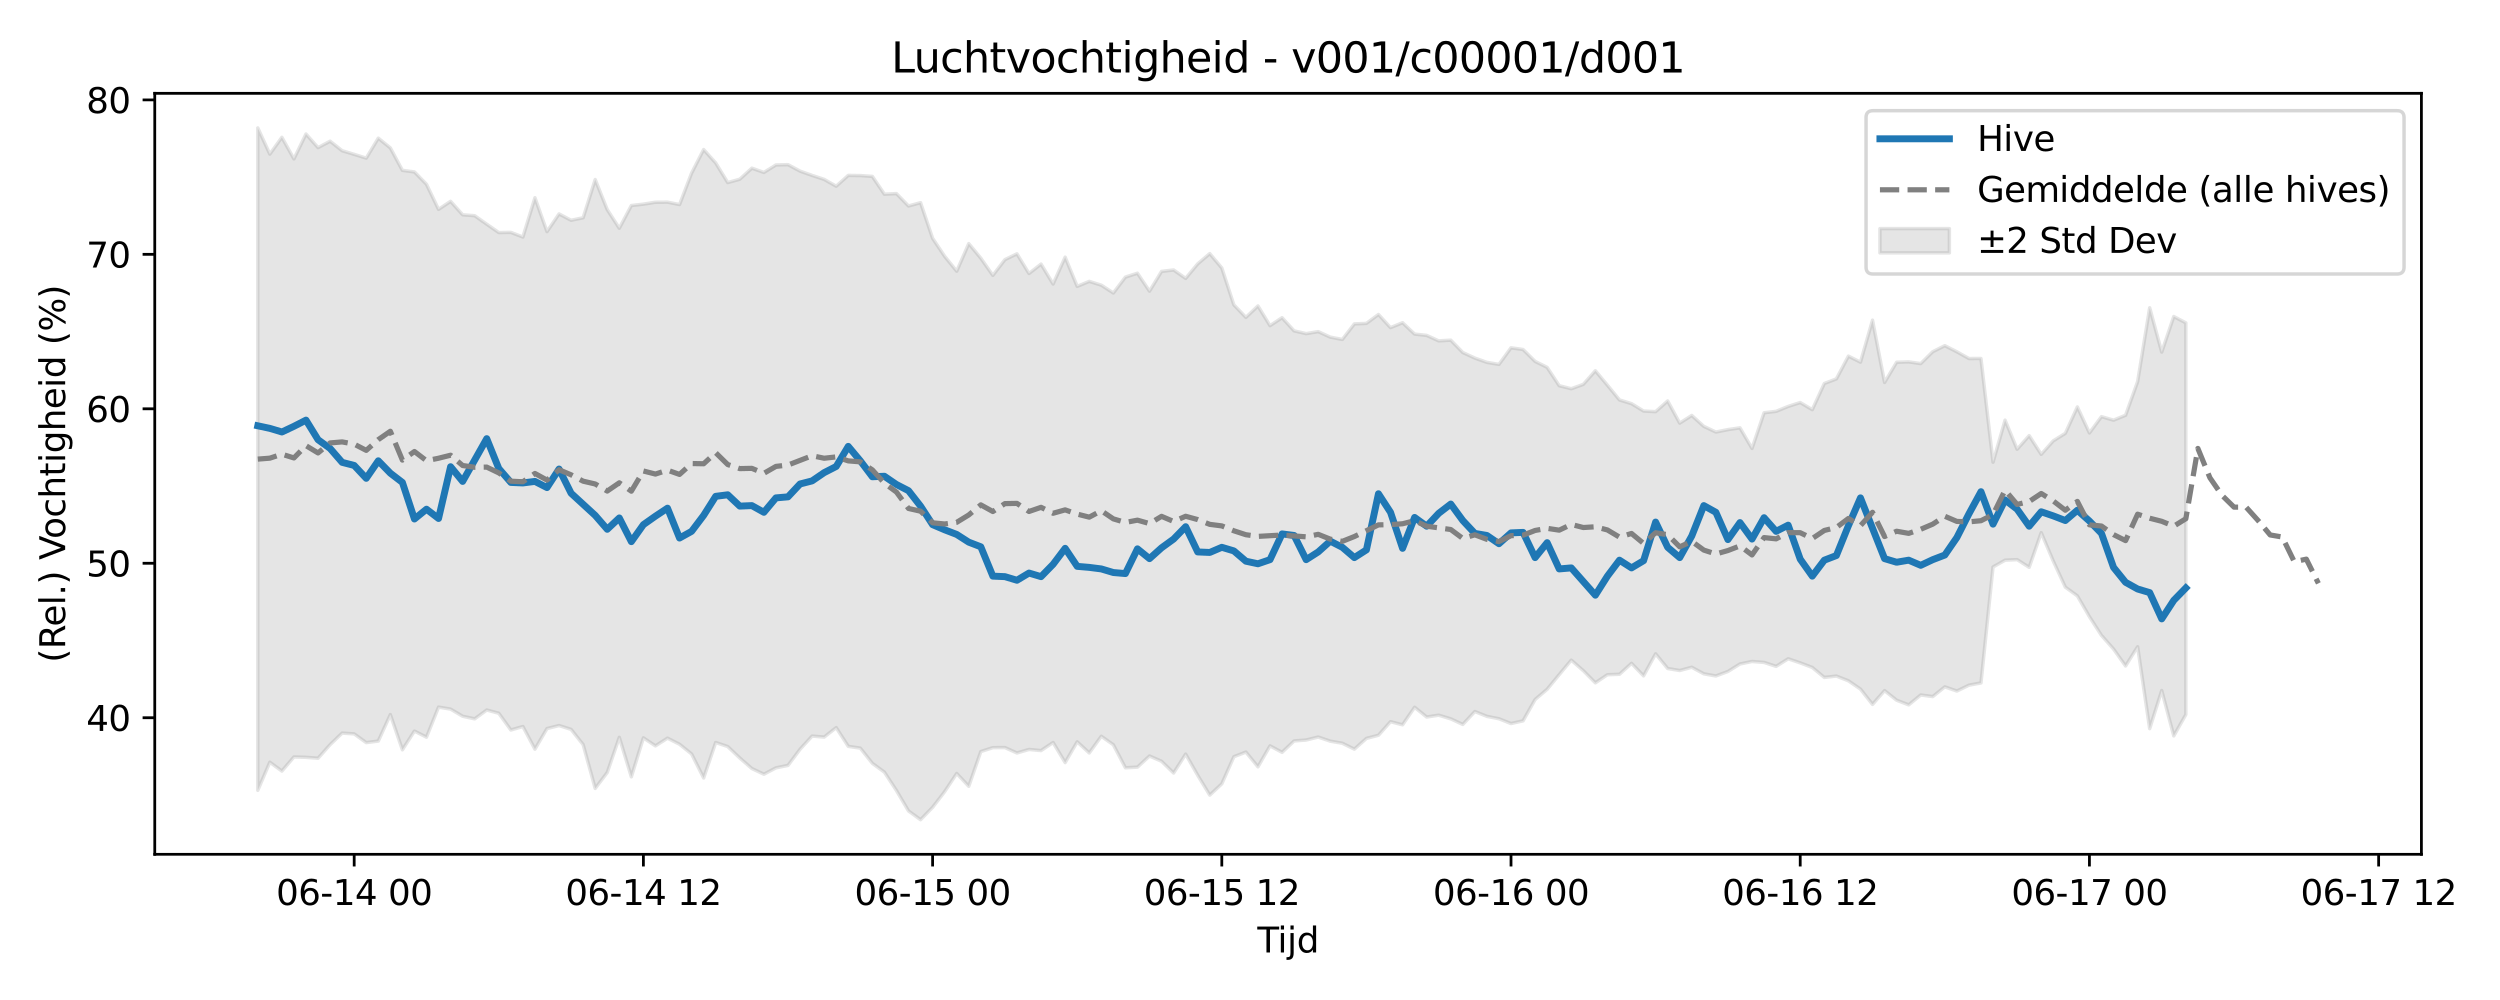 <?xml version="1.0" encoding="utf-8" standalone="no"?>
<!DOCTYPE svg PUBLIC "-//W3C//DTD SVG 1.1//EN"
  "http://www.w3.org/Graphics/SVG/1.1/DTD/svg11.dtd">
<svg xmlns:xlink="http://www.w3.org/1999/xlink" width="720pt" height="288pt" viewBox="0 0 720 288" xmlns="http://www.w3.org/2000/svg" version="1.1">
 <defs>
  <style type="text/css">*{stroke-linejoin: round; stroke-linecap: butt}</style>
 </defs>
 <g id="figure_1">
  <g id="patch_1">
   <path d="M 0 288 
L 720 288 
L 720 0 
L 0 0 
z
" style="fill: #ffffff"/>
  </g>
  <g id="axes_1">
   <g id="patch_2">
    <path d="M 44.57 246.04 
L 697.366 246.04 
L 697.366 26.88 
L 44.57 26.88 
z
" style="fill: #ffffff"/>
   </g>
   <g id="FillBetweenPolyCollection_1">
    <defs>
     <path id="m34fbcd7037" d="M 74.243 -251.158 
L 74.243 -60.39 
L 77.713 -68.483 
L 81.183 -65.933 
L 84.654 -69.992 
L 88.124 -69.893 
L 91.595 -69.624 
L 95.065 -73.533 
L 98.536 -76.868 
L 102.006 -76.641 
L 105.477 -74.129 
L 108.947 -74.569 
L 112.418 -82.197 
L 115.888 -72.054 
L 119.359 -77.447 
L 122.829 -75.693 
L 126.3 -84.354 
L 129.77 -83.776 
L 133.241 -81.717 
L 136.711 -80.97 
L 140.182 -83.518 
L 143.652 -82.582 
L 147.122 -77.76 
L 150.593 -78.762 
L 154.063 -72.234 
L 157.534 -78.172 
L 161.004 -79.04 
L 164.475 -77.936 
L 167.945 -73.555 
L 171.416 -60.936 
L 174.886 -65.513 
L 178.357 -75.644 
L 181.827 -64.269 
L 185.298 -75.496 
L 188.768 -73.184 
L 192.239 -75.41 
L 195.709 -73.65 
L 199.18 -70.858 
L 202.65 -63.94 
L 206.121 -74.16 
L 209.591 -72.991 
L 213.061 -69.694 
L 216.532 -66.664 
L 220.002 -65.027 
L 223.473 -66.855 
L 226.943 -67.56 
L 230.414 -72.21 
L 233.884 -76.012 
L 237.355 -75.714 
L 240.825 -78.445 
L 244.296 -73.046 
L 247.766 -72.542 
L 251.237 -68.163 
L 254.707 -65.623 
L 258.178 -60.324 
L 261.648 -54.444 
L 265.119 -51.922 
L 268.589 -55.488 
L 272.06 -59.997 
L 275.53 -65.239 
L 279 -61.547 
L 282.471 -71.549 
L 285.941 -72.674 
L 289.412 -72.697 
L 292.882 -71.144 
L 296.353 -72.156 
L 299.823 -71.829 
L 303.294 -74.158 
L 306.764 -68.375 
L 310.235 -74.353 
L 313.705 -71.152 
L 317.176 -75.956 
L 320.646 -73.503 
L 324.117 -66.877 
L 327.587 -67.067 
L 331.058 -70.273 
L 334.528 -68.753 
L 337.999 -65.371 
L 341.469 -70.811 
L 344.939 -64.716 
L 348.41 -59.009 
L 351.88 -62.257 
L 355.351 -70.06 
L 358.821 -71.405 
L 362.292 -67.151 
L 365.762 -73.194 
L 369.233 -71.327 
L 372.703 -74.607 
L 376.174 -74.873 
L 379.644 -75.733 
L 383.115 -74.545 
L 386.585 -73.947 
L 390.056 -72.243 
L 393.526 -75.335 
L 396.997 -76.244 
L 400.467 -80.158 
L 403.938 -79.251 
L 407.408 -84.307 
L 410.878 -81.5 
L 414.349 -82.021 
L 417.819 -80.97 
L 421.29 -79.358 
L 424.76 -83.082 
L 428.231 -81.687 
L 431.701 -81.001 
L 435.172 -79.617 
L 438.642 -80.396 
L 442.113 -86.538 
L 445.583 -89.49 
L 449.054 -93.707 
L 452.524 -97.884 
L 455.995 -94.842 
L 459.465 -91.346 
L 462.936 -93.681 
L 466.406 -93.801 
L 469.877 -96.965 
L 473.347 -93.351 
L 476.817 -99.699 
L 480.288 -95.471 
L 483.758 -94.887 
L 487.229 -95.832 
L 490.699 -93.939 
L 494.17 -93.318 
L 497.64 -94.613 
L 501.111 -96.772 
L 504.581 -97.495 
L 508.052 -97.221 
L 511.522 -96.087 
L 514.993 -98.271 
L 518.463 -97.09 
L 521.934 -95.778 
L 525.404 -92.899 
L 528.875 -93.292 
L 532.345 -91.924 
L 535.816 -89.539 
L 539.286 -85.129 
L 542.756 -89.102 
L 546.227 -86.338 
L 549.697 -84.998 
L 553.168 -87.846 
L 556.638 -87.379 
L 560.109 -90.183 
L 563.579 -88.978 
L 567.05 -90.66 
L 570.52 -91.314 
L 573.991 -124.701 
L 577.461 -126.671 
L 580.932 -126.825 
L 584.402 -124.608 
L 587.873 -134.591 
L 591.343 -126.407 
L 594.814 -118.903 
L 598.284 -116.379 
L 601.755 -110.391 
L 605.225 -105.003 
L 608.695 -101.075 
L 612.166 -96.201 
L 615.636 -101.742 
L 619.107 -78.152 
L 622.577 -89.135 
L 626.048 -76.064 
L 629.518 -82.198 
L 629.518 -195.014 
L 629.518 -195.014 
L 626.048 -196.848 
L 622.577 -186.594 
L 619.107 -199.356 
L 615.636 -178.089 
L 612.166 -168.407 
L 608.695 -166.993 
L 605.225 -168.007 
L 601.755 -163.311 
L 598.284 -170.805 
L 594.814 -163.202 
L 591.343 -161.035 
L 587.873 -157.152 
L 584.402 -162.538 
L 580.932 -158.616 
L 577.461 -166.999 
L 573.991 -154.883 
L 570.52 -184.754 
L 567.05 -184.751 
L 563.579 -186.687 
L 560.109 -188.447 
L 556.638 -186.719 
L 553.168 -183.286 
L 549.697 -183.783 
L 546.227 -183.671 
L 542.756 -177.857 
L 539.286 -195.79 
L 535.816 -183.691 
L 532.345 -185.436 
L 528.875 -178.878 
L 525.404 -177.555 
L 521.934 -170.016 
L 518.463 -172.072 
L 514.993 -170.954 
L 511.522 -169.538 
L 508.052 -169.124 
L 504.581 -158.852 
L 501.111 -164.786 
L 497.64 -164.276 
L 494.17 -163.58 
L 490.699 -165.204 
L 487.229 -168.352 
L 483.758 -166.141 
L 480.288 -172.526 
L 476.817 -169.442 
L 473.347 -169.626 
L 469.877 -171.752 
L 466.406 -172.82 
L 462.936 -177.07 
L 459.465 -181.226 
L 455.995 -177.307 
L 452.524 -176.045 
L 449.054 -176.917 
L 445.583 -182.193 
L 442.113 -183.916 
L 438.642 -187.347 
L 435.172 -187.829 
L 431.701 -183.057 
L 428.231 -183.641 
L 424.76 -184.873 
L 421.29 -186.478 
L 417.819 -190.035 
L 414.349 -189.831 
L 410.878 -191.412 
L 407.408 -191.782 
L 403.938 -195.058 
L 400.467 -193.643 
L 396.997 -197.43 
L 393.526 -194.865 
L 390.056 -194.716 
L 386.585 -190.238 
L 383.115 -190.91 
L 379.644 -192.498 
L 376.174 -191.916 
L 372.703 -192.712 
L 369.233 -196.501 
L 365.762 -194.21 
L 362.292 -199.893 
L 358.821 -196.592 
L 355.351 -200.203 
L 351.88 -210.824 
L 348.41 -214.962 
L 344.939 -212.009 
L 341.469 -207.82 
L 337.999 -210.252 
L 334.528 -209.835 
L 331.058 -204.143 
L 327.587 -209.319 
L 324.117 -208.195 
L 320.646 -203.624 
L 317.176 -205.874 
L 313.705 -206.97 
L 310.235 -205.528 
L 306.764 -213.941 
L 303.294 -206.21 
L 299.823 -211.949 
L 296.353 -209.228 
L 292.882 -214.901 
L 289.412 -213.22 
L 285.941 -208.69 
L 282.471 -213.648 
L 279 -217.839 
L 275.53 -209.897 
L 272.06 -214.186 
L 268.589 -219.372 
L 265.119 -229.632 
L 261.648 -228.678 
L 258.178 -232.245 
L 254.707 -232.072 
L 251.237 -237.2 
L 247.766 -237.439 
L 244.296 -237.485 
L 240.825 -234.374 
L 237.355 -236.342 
L 233.884 -237.485 
L 230.414 -238.723 
L 226.943 -240.578 
L 223.473 -240.499 
L 220.002 -238.344 
L 216.532 -239.567 
L 213.061 -236.389 
L 209.591 -235.422 
L 206.121 -241.074 
L 202.65 -244.928 
L 199.18 -238.148 
L 195.709 -229.086 
L 192.239 -229.783 
L 188.768 -229.754 
L 185.298 -229.21 
L 181.827 -228.808 
L 178.357 -222.263 
L 174.886 -227.638 
L 171.416 -236.293 
L 167.945 -225.284 
L 164.475 -224.567 
L 161.004 -226.386 
L 157.534 -221.302 
L 154.063 -231.05 
L 150.593 -219.738 
L 147.122 -221.079 
L 143.652 -221.022 
L 140.182 -223.434 
L 136.711 -225.876 
L 133.241 -226.145 
L 129.77 -230.017 
L 126.3 -227.702 
L 122.829 -234.93 
L 119.359 -238.485 
L 115.888 -238.94 
L 112.418 -245.404 
L 108.947 -248.206 
L 105.477 -242.46 
L 102.006 -243.549 
L 98.536 -244.593 
L 95.065 -247.336 
L 91.595 -245.483 
L 88.124 -249.408 
L 84.654 -242.234 
L 81.183 -248.454 
L 77.713 -243.616 
L 74.243 -251.158 
z
" style="stroke: #808080; stroke-opacity: 0.2"/>
    </defs>
    <g clip-path="url(#p7d1019f967)">
     <use xlink:href="#m34fbcd7037" x="0" y="288" style="fill: #808080; fill-opacity: 0.2; stroke: #808080; stroke-opacity: 0.2"/>
    </g>
   </g>
   <g id="matplotlib.axis_1">
    <g id="xtick_1">
     <g id="line2d_1">
      <defs>
       <path id="m9bca4e4f09" d="M 0 0 
L 0 3.5 
" style="stroke: #000000; stroke-width: 0.8"/>
      </defs>
      <g>
       <use xlink:href="#m9bca4e4f09" x="102.006" y="246.04" style="stroke: #000000; stroke-width: 0.8"/>
      </g>
     </g>
     <g id="text_1">
      <!-- 06-14 00 -->
      <g transform="translate(79.526 260.638) scale(0.1 -0.1)">
       <defs>
        <path id="DejaVuSans-30" d="M 2034 4250 
Q 1547 4250 1301 3770 
Q 1056 3291 1056 2328 
Q 1056 1369 1301 889 
Q 1547 409 2034 409 
Q 2525 409 2770 889 
Q 3016 1369 3016 2328 
Q 3016 3291 2770 3770 
Q 2525 4250 2034 4250 
z
M 2034 4750 
Q 2819 4750 3233 4129 
Q 3647 3509 3647 2328 
Q 3647 1150 3233 529 
Q 2819 -91 2034 -91 
Q 1250 -91 836 529 
Q 422 1150 422 2328 
Q 422 3509 836 4129 
Q 1250 4750 2034 4750 
z
" transform="scale(0.016)"/>
        <path id="DejaVuSans-36" d="M 2113 2584 
Q 1688 2584 1439 2293 
Q 1191 2003 1191 1497 
Q 1191 994 1439 701 
Q 1688 409 2113 409 
Q 2538 409 2786 701 
Q 3034 994 3034 1497 
Q 3034 2003 2786 2293 
Q 2538 2584 2113 2584 
z
M 3366 4563 
L 3366 3988 
Q 3128 4100 2886 4159 
Q 2644 4219 2406 4219 
Q 1781 4219 1451 3797 
Q 1122 3375 1075 2522 
Q 1259 2794 1537 2939 
Q 1816 3084 2150 3084 
Q 2853 3084 3261 2657 
Q 3669 2231 3669 1497 
Q 3669 778 3244 343 
Q 2819 -91 2113 -91 
Q 1303 -91 875 529 
Q 447 1150 447 2328 
Q 447 3434 972 4092 
Q 1497 4750 2381 4750 
Q 2619 4750 2861 4703 
Q 3103 4656 3366 4563 
z
" transform="scale(0.016)"/>
        <path id="DejaVuSans-2d" d="M 313 2009 
L 1997 2009 
L 1997 1497 
L 313 1497 
L 313 2009 
z
" transform="scale(0.016)"/>
        <path id="DejaVuSans-31" d="M 794 531 
L 1825 531 
L 1825 4091 
L 703 3866 
L 703 4441 
L 1819 4666 
L 2450 4666 
L 2450 531 
L 3481 531 
L 3481 0 
L 794 0 
L 794 531 
z
" transform="scale(0.016)"/>
        <path id="DejaVuSans-34" d="M 2419 4116 
L 825 1625 
L 2419 1625 
L 2419 4116 
z
M 2253 4666 
L 3047 4666 
L 3047 1625 
L 3713 1625 
L 3713 1100 
L 3047 1100 
L 3047 0 
L 2419 0 
L 2419 1100 
L 313 1100 
L 313 1709 
L 2253 4666 
z
" transform="scale(0.016)"/>
        <path id="DejaVuSans-20" transform="scale(0.016)"/>
       </defs>
       <use xlink:href="#DejaVuSans-30"/>
       <use xlink:href="#DejaVuSans-36" transform="translate(63.623 0)"/>
       <use xlink:href="#DejaVuSans-2d" transform="translate(127.246 0)"/>
       <use xlink:href="#DejaVuSans-31" transform="translate(163.33 0)"/>
       <use xlink:href="#DejaVuSans-34" transform="translate(226.953 0)"/>
       <use xlink:href="#DejaVuSans-20" transform="translate(290.576 0)"/>
       <use xlink:href="#DejaVuSans-30" transform="translate(322.363 0)"/>
       <use xlink:href="#DejaVuSans-30" transform="translate(385.986 0)"/>
      </g>
     </g>
    </g>
    <g id="xtick_2">
     <g id="line2d_2">
      <g>
       <use xlink:href="#m9bca4e4f09" x="185.298" y="246.04" style="stroke: #000000; stroke-width: 0.8"/>
      </g>
     </g>
     <g id="text_2">
      <!-- 06-14 12 -->
      <g transform="translate(162.817 260.638) scale(0.1 -0.1)">
       <defs>
        <path id="DejaVuSans-32" d="M 1228 531 
L 3431 531 
L 3431 0 
L 469 0 
L 469 531 
Q 828 903 1448 1529 
Q 2069 2156 2228 2338 
Q 2531 2678 2651 2914 
Q 2772 3150 2772 3378 
Q 2772 3750 2511 3984 
Q 2250 4219 1831 4219 
Q 1534 4219 1204 4116 
Q 875 4013 500 3803 
L 500 4441 
Q 881 4594 1212 4672 
Q 1544 4750 1819 4750 
Q 2544 4750 2975 4387 
Q 3406 4025 3406 3419 
Q 3406 3131 3298 2873 
Q 3191 2616 2906 2266 
Q 2828 2175 2409 1742 
Q 1991 1309 1228 531 
z
" transform="scale(0.016)"/>
       </defs>
       <use xlink:href="#DejaVuSans-30"/>
       <use xlink:href="#DejaVuSans-36" transform="translate(63.623 0)"/>
       <use xlink:href="#DejaVuSans-2d" transform="translate(127.246 0)"/>
       <use xlink:href="#DejaVuSans-31" transform="translate(163.33 0)"/>
       <use xlink:href="#DejaVuSans-34" transform="translate(226.953 0)"/>
       <use xlink:href="#DejaVuSans-20" transform="translate(290.576 0)"/>
       <use xlink:href="#DejaVuSans-31" transform="translate(322.363 0)"/>
       <use xlink:href="#DejaVuSans-32" transform="translate(385.986 0)"/>
      </g>
     </g>
    </g>
    <g id="xtick_3">
     <g id="line2d_3">
      <g>
       <use xlink:href="#m9bca4e4f09" x="268.589" y="246.04" style="stroke: #000000; stroke-width: 0.8"/>
      </g>
     </g>
     <g id="text_3">
      <!-- 06-15 00 -->
      <g transform="translate(246.109 260.638) scale(0.1 -0.1)">
       <defs>
        <path id="DejaVuSans-35" d="M 691 4666 
L 3169 4666 
L 3169 4134 
L 1269 4134 
L 1269 2991 
Q 1406 3038 1543 3061 
Q 1681 3084 1819 3084 
Q 2600 3084 3056 2656 
Q 3513 2228 3513 1497 
Q 3513 744 3044 326 
Q 2575 -91 1722 -91 
Q 1428 -91 1123 -41 
Q 819 9 494 109 
L 494 744 
Q 775 591 1075 516 
Q 1375 441 1709 441 
Q 2250 441 2565 725 
Q 2881 1009 2881 1497 
Q 2881 1984 2565 2268 
Q 2250 2553 1709 2553 
Q 1456 2553 1204 2497 
Q 953 2441 691 2322 
L 691 4666 
z
" transform="scale(0.016)"/>
       </defs>
       <use xlink:href="#DejaVuSans-30"/>
       <use xlink:href="#DejaVuSans-36" transform="translate(63.623 0)"/>
       <use xlink:href="#DejaVuSans-2d" transform="translate(127.246 0)"/>
       <use xlink:href="#DejaVuSans-31" transform="translate(163.33 0)"/>
       <use xlink:href="#DejaVuSans-35" transform="translate(226.953 0)"/>
       <use xlink:href="#DejaVuSans-20" transform="translate(290.576 0)"/>
       <use xlink:href="#DejaVuSans-30" transform="translate(322.363 0)"/>
       <use xlink:href="#DejaVuSans-30" transform="translate(385.986 0)"/>
      </g>
     </g>
    </g>
    <g id="xtick_4">
     <g id="line2d_4">
      <g>
       <use xlink:href="#m9bca4e4f09" x="351.88" y="246.04" style="stroke: #000000; stroke-width: 0.8"/>
      </g>
     </g>
     <g id="text_4">
      <!-- 06-15 12 -->
      <g transform="translate(329.4 260.638) scale(0.1 -0.1)">
       <use xlink:href="#DejaVuSans-30"/>
       <use xlink:href="#DejaVuSans-36" transform="translate(63.623 0)"/>
       <use xlink:href="#DejaVuSans-2d" transform="translate(127.246 0)"/>
       <use xlink:href="#DejaVuSans-31" transform="translate(163.33 0)"/>
       <use xlink:href="#DejaVuSans-35" transform="translate(226.953 0)"/>
       <use xlink:href="#DejaVuSans-20" transform="translate(290.576 0)"/>
       <use xlink:href="#DejaVuSans-31" transform="translate(322.363 0)"/>
       <use xlink:href="#DejaVuSans-32" transform="translate(385.986 0)"/>
      </g>
     </g>
    </g>
    <g id="xtick_5">
     <g id="line2d_5">
      <g>
       <use xlink:href="#m9bca4e4f09" x="435.172" y="246.04" style="stroke: #000000; stroke-width: 0.8"/>
      </g>
     </g>
     <g id="text_5">
      <!-- 06-16 00 -->
      <g transform="translate(412.691 260.638) scale(0.1 -0.1)">
       <use xlink:href="#DejaVuSans-30"/>
       <use xlink:href="#DejaVuSans-36" transform="translate(63.623 0)"/>
       <use xlink:href="#DejaVuSans-2d" transform="translate(127.246 0)"/>
       <use xlink:href="#DejaVuSans-31" transform="translate(163.33 0)"/>
       <use xlink:href="#DejaVuSans-36" transform="translate(226.953 0)"/>
       <use xlink:href="#DejaVuSans-20" transform="translate(290.576 0)"/>
       <use xlink:href="#DejaVuSans-30" transform="translate(322.363 0)"/>
       <use xlink:href="#DejaVuSans-30" transform="translate(385.986 0)"/>
      </g>
     </g>
    </g>
    <g id="xtick_6">
     <g id="line2d_6">
      <g>
       <use xlink:href="#m9bca4e4f09" x="518.463" y="246.04" style="stroke: #000000; stroke-width: 0.8"/>
      </g>
     </g>
     <g id="text_6">
      <!-- 06-16 12 -->
      <g transform="translate(495.983 260.638) scale(0.1 -0.1)">
       <use xlink:href="#DejaVuSans-30"/>
       <use xlink:href="#DejaVuSans-36" transform="translate(63.623 0)"/>
       <use xlink:href="#DejaVuSans-2d" transform="translate(127.246 0)"/>
       <use xlink:href="#DejaVuSans-31" transform="translate(163.33 0)"/>
       <use xlink:href="#DejaVuSans-36" transform="translate(226.953 0)"/>
       <use xlink:href="#DejaVuSans-20" transform="translate(290.576 0)"/>
       <use xlink:href="#DejaVuSans-31" transform="translate(322.363 0)"/>
       <use xlink:href="#DejaVuSans-32" transform="translate(385.986 0)"/>
      </g>
     </g>
    </g>
    <g id="xtick_7">
     <g id="line2d_7">
      <g>
       <use xlink:href="#m9bca4e4f09" x="601.755" y="246.04" style="stroke: #000000; stroke-width: 0.8"/>
      </g>
     </g>
     <g id="text_7">
      <!-- 06-17 00 -->
      <g transform="translate(579.274 260.638) scale(0.1 -0.1)">
       <defs>
        <path id="DejaVuSans-37" d="M 525 4666 
L 3525 4666 
L 3525 4397 
L 1831 0 
L 1172 0 
L 2766 4134 
L 525 4134 
L 525 4666 
z
" transform="scale(0.016)"/>
       </defs>
       <use xlink:href="#DejaVuSans-30"/>
       <use xlink:href="#DejaVuSans-36" transform="translate(63.623 0)"/>
       <use xlink:href="#DejaVuSans-2d" transform="translate(127.246 0)"/>
       <use xlink:href="#DejaVuSans-31" transform="translate(163.33 0)"/>
       <use xlink:href="#DejaVuSans-37" transform="translate(226.953 0)"/>
       <use xlink:href="#DejaVuSans-20" transform="translate(290.576 0)"/>
       <use xlink:href="#DejaVuSans-30" transform="translate(322.363 0)"/>
       <use xlink:href="#DejaVuSans-30" transform="translate(385.986 0)"/>
      </g>
     </g>
    </g>
    <g id="xtick_8">
     <g id="line2d_8">
      <g>
       <use xlink:href="#m9bca4e4f09" x="685.046" y="246.04" style="stroke: #000000; stroke-width: 0.8"/>
      </g>
     </g>
     <g id="text_8">
      <!-- 06-17 12 -->
      <g transform="translate(662.565 260.638) scale(0.1 -0.1)">
       <use xlink:href="#DejaVuSans-30"/>
       <use xlink:href="#DejaVuSans-36" transform="translate(63.623 0)"/>
       <use xlink:href="#DejaVuSans-2d" transform="translate(127.246 0)"/>
       <use xlink:href="#DejaVuSans-31" transform="translate(163.33 0)"/>
       <use xlink:href="#DejaVuSans-37" transform="translate(226.953 0)"/>
       <use xlink:href="#DejaVuSans-20" transform="translate(290.576 0)"/>
       <use xlink:href="#DejaVuSans-31" transform="translate(322.363 0)"/>
       <use xlink:href="#DejaVuSans-32" transform="translate(385.986 0)"/>
      </g>
     </g>
    </g>
    <g id="text_9">
     <!-- Tijd -->
     <g transform="translate(362.118 274.317) scale(0.1 -0.1)">
      <defs>
       <path id="DejaVuSans-54" d="M -19 4666 
L 3928 4666 
L 3928 4134 
L 2272 4134 
L 2272 0 
L 1638 0 
L 1638 4134 
L -19 4134 
L -19 4666 
z
" transform="scale(0.016)"/>
       <path id="DejaVuSans-69" d="M 603 3500 
L 1178 3500 
L 1178 0 
L 603 0 
L 603 3500 
z
M 603 4863 
L 1178 4863 
L 1178 4134 
L 603 4134 
L 603 4863 
z
" transform="scale(0.016)"/>
       <path id="DejaVuSans-6a" d="M 603 3500 
L 1178 3500 
L 1178 -63 
Q 1178 -731 923 -1031 
Q 669 -1331 103 -1331 
L -116 -1331 
L -116 -844 
L 38 -844 
Q 366 -844 484 -692 
Q 603 -541 603 -63 
L 603 3500 
z
M 603 4863 
L 1178 4863 
L 1178 4134 
L 603 4134 
L 603 4863 
z
" transform="scale(0.016)"/>
       <path id="DejaVuSans-64" d="M 2906 2969 
L 2906 4863 
L 3481 4863 
L 3481 0 
L 2906 0 
L 2906 525 
Q 2725 213 2448 61 
Q 2172 -91 1784 -91 
Q 1150 -91 751 415 
Q 353 922 353 1747 
Q 353 2572 751 3078 
Q 1150 3584 1784 3584 
Q 2172 3584 2448 3432 
Q 2725 3281 2906 2969 
z
M 947 1747 
Q 947 1113 1208 752 
Q 1469 391 1925 391 
Q 2381 391 2643 752 
Q 2906 1113 2906 1747 
Q 2906 2381 2643 2742 
Q 2381 3103 1925 3103 
Q 1469 3103 1208 2742 
Q 947 2381 947 1747 
z
" transform="scale(0.016)"/>
      </defs>
      <use xlink:href="#DejaVuSans-54"/>
      <use xlink:href="#DejaVuSans-69" transform="translate(57.959 0)"/>
      <use xlink:href="#DejaVuSans-6a" transform="translate(85.742 0)"/>
      <use xlink:href="#DejaVuSans-64" transform="translate(113.525 0)"/>
     </g>
    </g>
   </g>
   <g id="matplotlib.axis_2">
    <g id="ytick_1">
     <g id="line2d_9">
      <defs>
       <path id="md34cdc2e51" d="M 0 0 
L -3.5 0 
" style="stroke: #000000; stroke-width: 0.8"/>
      </defs>
      <g>
       <use xlink:href="#md34cdc2e51" x="44.57" y="206.703" style="stroke: #000000; stroke-width: 0.8"/>
      </g>
     </g>
     <g id="text_10">
      <!-- 40 -->
      <g transform="translate(24.845 210.502) scale(0.1 -0.1)">
       <use xlink:href="#DejaVuSans-34"/>
       <use xlink:href="#DejaVuSans-30" transform="translate(63.623 0)"/>
      </g>
     </g>
    </g>
    <g id="ytick_2">
     <g id="line2d_10">
      <g>
       <use xlink:href="#md34cdc2e51" x="44.57" y="162.22" style="stroke: #000000; stroke-width: 0.8"/>
      </g>
     </g>
     <g id="text_11">
      <!-- 50 -->
      <g transform="translate(24.845 166.019) scale(0.1 -0.1)">
       <use xlink:href="#DejaVuSans-35"/>
       <use xlink:href="#DejaVuSans-30" transform="translate(63.623 0)"/>
      </g>
     </g>
    </g>
    <g id="ytick_3">
     <g id="line2d_11">
      <g>
       <use xlink:href="#md34cdc2e51" x="44.57" y="117.737" style="stroke: #000000; stroke-width: 0.8"/>
      </g>
     </g>
     <g id="text_12">
      <!-- 60 -->
      <g transform="translate(24.845 121.536) scale(0.1 -0.1)">
       <use xlink:href="#DejaVuSans-36"/>
       <use xlink:href="#DejaVuSans-30" transform="translate(63.623 0)"/>
      </g>
     </g>
    </g>
    <g id="ytick_4">
     <g id="line2d_12">
      <g>
       <use xlink:href="#md34cdc2e51" x="44.57" y="73.254" style="stroke: #000000; stroke-width: 0.8"/>
      </g>
     </g>
     <g id="text_13">
      <!-- 70 -->
      <g transform="translate(24.845 77.054) scale(0.1 -0.1)">
       <use xlink:href="#DejaVuSans-37"/>
       <use xlink:href="#DejaVuSans-30" transform="translate(63.623 0)"/>
      </g>
     </g>
    </g>
    <g id="ytick_5">
     <g id="line2d_13">
      <g>
       <use xlink:href="#md34cdc2e51" x="44.57" y="28.772" style="stroke: #000000; stroke-width: 0.8"/>
      </g>
     </g>
     <g id="text_14">
      <!-- 80 -->
      <g transform="translate(24.845 32.571) scale(0.1 -0.1)">
       <defs>
        <path id="DejaVuSans-38" d="M 2034 2216 
Q 1584 2216 1326 1975 
Q 1069 1734 1069 1313 
Q 1069 891 1326 650 
Q 1584 409 2034 409 
Q 2484 409 2743 651 
Q 3003 894 3003 1313 
Q 3003 1734 2745 1975 
Q 2488 2216 2034 2216 
z
M 1403 2484 
Q 997 2584 770 2862 
Q 544 3141 544 3541 
Q 544 4100 942 4425 
Q 1341 4750 2034 4750 
Q 2731 4750 3128 4425 
Q 3525 4100 3525 3541 
Q 3525 3141 3298 2862 
Q 3072 2584 2669 2484 
Q 3125 2378 3379 2068 
Q 3634 1759 3634 1313 
Q 3634 634 3220 271 
Q 2806 -91 2034 -91 
Q 1263 -91 848 271 
Q 434 634 434 1313 
Q 434 1759 690 2068 
Q 947 2378 1403 2484 
z
M 1172 3481 
Q 1172 3119 1398 2916 
Q 1625 2713 2034 2713 
Q 2441 2713 2670 2916 
Q 2900 3119 2900 3481 
Q 2900 3844 2670 4047 
Q 2441 4250 2034 4250 
Q 1625 4250 1398 4047 
Q 1172 3844 1172 3481 
z
" transform="scale(0.016)"/>
       </defs>
       <use xlink:href="#DejaVuSans-38"/>
       <use xlink:href="#DejaVuSans-30" transform="translate(63.623 0)"/>
      </g>
     </g>
    </g>
    <g id="text_15">
     <!-- (Rel.) Vochtigheid (%) -->
     <g transform="translate(18.765 190.838) rotate(-90) scale(0.1 -0.1)">
      <defs>
       <path id="DejaVuSans-28" d="M 1984 4856 
Q 1566 4138 1362 3434 
Q 1159 2731 1159 2009 
Q 1159 1288 1364 580 
Q 1569 -128 1984 -844 
L 1484 -844 
Q 1016 -109 783 600 
Q 550 1309 550 2009 
Q 550 2706 781 3412 
Q 1013 4119 1484 4856 
L 1984 4856 
z
" transform="scale(0.016)"/>
       <path id="DejaVuSans-52" d="M 2841 2188 
Q 3044 2119 3236 1894 
Q 3428 1669 3622 1275 
L 4263 0 
L 3584 0 
L 2988 1197 
Q 2756 1666 2539 1819 
Q 2322 1972 1947 1972 
L 1259 1972 
L 1259 0 
L 628 0 
L 628 4666 
L 2053 4666 
Q 2853 4666 3247 4331 
Q 3641 3997 3641 3322 
Q 3641 2881 3436 2590 
Q 3231 2300 2841 2188 
z
M 1259 4147 
L 1259 2491 
L 2053 2491 
Q 2509 2491 2742 2702 
Q 2975 2913 2975 3322 
Q 2975 3731 2742 3939 
Q 2509 4147 2053 4147 
L 1259 4147 
z
" transform="scale(0.016)"/>
       <path id="DejaVuSans-65" d="M 3597 1894 
L 3597 1613 
L 953 1613 
Q 991 1019 1311 708 
Q 1631 397 2203 397 
Q 2534 397 2845 478 
Q 3156 559 3463 722 
L 3463 178 
Q 3153 47 2828 -22 
Q 2503 -91 2169 -91 
Q 1331 -91 842 396 
Q 353 884 353 1716 
Q 353 2575 817 3079 
Q 1281 3584 2069 3584 
Q 2775 3584 3186 3129 
Q 3597 2675 3597 1894 
z
M 3022 2063 
Q 3016 2534 2758 2815 
Q 2500 3097 2075 3097 
Q 1594 3097 1305 2825 
Q 1016 2553 972 2059 
L 3022 2063 
z
" transform="scale(0.016)"/>
       <path id="DejaVuSans-6c" d="M 603 4863 
L 1178 4863 
L 1178 0 
L 603 0 
L 603 4863 
z
" transform="scale(0.016)"/>
       <path id="DejaVuSans-2e" d="M 684 794 
L 1344 794 
L 1344 0 
L 684 0 
L 684 794 
z
" transform="scale(0.016)"/>
       <path id="DejaVuSans-29" d="M 513 4856 
L 1013 4856 
Q 1481 4119 1714 3412 
Q 1947 2706 1947 2009 
Q 1947 1309 1714 600 
Q 1481 -109 1013 -844 
L 513 -844 
Q 928 -128 1133 580 
Q 1338 1288 1338 2009 
Q 1338 2731 1133 3434 
Q 928 4138 513 4856 
z
" transform="scale(0.016)"/>
       <path id="DejaVuSans-56" d="M 1831 0 
L 50 4666 
L 709 4666 
L 2188 738 
L 3669 4666 
L 4325 4666 
L 2547 0 
L 1831 0 
z
" transform="scale(0.016)"/>
       <path id="DejaVuSans-6f" d="M 1959 3097 
Q 1497 3097 1228 2736 
Q 959 2375 959 1747 
Q 959 1119 1226 758 
Q 1494 397 1959 397 
Q 2419 397 2687 759 
Q 2956 1122 2956 1747 
Q 2956 2369 2687 2733 
Q 2419 3097 1959 3097 
z
M 1959 3584 
Q 2709 3584 3137 3096 
Q 3566 2609 3566 1747 
Q 3566 888 3137 398 
Q 2709 -91 1959 -91 
Q 1206 -91 779 398 
Q 353 888 353 1747 
Q 353 2609 779 3096 
Q 1206 3584 1959 3584 
z
" transform="scale(0.016)"/>
       <path id="DejaVuSans-63" d="M 3122 3366 
L 3122 2828 
Q 2878 2963 2633 3030 
Q 2388 3097 2138 3097 
Q 1578 3097 1268 2742 
Q 959 2388 959 1747 
Q 959 1106 1268 751 
Q 1578 397 2138 397 
Q 2388 397 2633 464 
Q 2878 531 3122 666 
L 3122 134 
Q 2881 22 2623 -34 
Q 2366 -91 2075 -91 
Q 1284 -91 818 406 
Q 353 903 353 1747 
Q 353 2603 823 3093 
Q 1294 3584 2113 3584 
Q 2378 3584 2631 3529 
Q 2884 3475 3122 3366 
z
" transform="scale(0.016)"/>
       <path id="DejaVuSans-68" d="M 3513 2113 
L 3513 0 
L 2938 0 
L 2938 2094 
Q 2938 2591 2744 2837 
Q 2550 3084 2163 3084 
Q 1697 3084 1428 2787 
Q 1159 2491 1159 1978 
L 1159 0 
L 581 0 
L 581 4863 
L 1159 4863 
L 1159 2956 
Q 1366 3272 1645 3428 
Q 1925 3584 2291 3584 
Q 2894 3584 3203 3211 
Q 3513 2838 3513 2113 
z
" transform="scale(0.016)"/>
       <path id="DejaVuSans-74" d="M 1172 4494 
L 1172 3500 
L 2356 3500 
L 2356 3053 
L 1172 3053 
L 1172 1153 
Q 1172 725 1289 603 
Q 1406 481 1766 481 
L 2356 481 
L 2356 0 
L 1766 0 
Q 1100 0 847 248 
Q 594 497 594 1153 
L 594 3053 
L 172 3053 
L 172 3500 
L 594 3500 
L 594 4494 
L 1172 4494 
z
" transform="scale(0.016)"/>
       <path id="DejaVuSans-67" d="M 2906 1791 
Q 2906 2416 2648 2759 
Q 2391 3103 1925 3103 
Q 1463 3103 1205 2759 
Q 947 2416 947 1791 
Q 947 1169 1205 825 
Q 1463 481 1925 481 
Q 2391 481 2648 825 
Q 2906 1169 2906 1791 
z
M 3481 434 
Q 3481 -459 3084 -895 
Q 2688 -1331 1869 -1331 
Q 1566 -1331 1297 -1286 
Q 1028 -1241 775 -1147 
L 775 -588 
Q 1028 -725 1275 -790 
Q 1522 -856 1778 -856 
Q 2344 -856 2625 -561 
Q 2906 -266 2906 331 
L 2906 616 
Q 2728 306 2450 153 
Q 2172 0 1784 0 
Q 1141 0 747 490 
Q 353 981 353 1791 
Q 353 2603 747 3093 
Q 1141 3584 1784 3584 
Q 2172 3584 2450 3431 
Q 2728 3278 2906 2969 
L 2906 3500 
L 3481 3500 
L 3481 434 
z
" transform="scale(0.016)"/>
       <path id="DejaVuSans-25" d="M 4653 2053 
Q 4381 2053 4226 1822 
Q 4072 1591 4072 1178 
Q 4072 772 4226 539 
Q 4381 306 4653 306 
Q 4919 306 5073 539 
Q 5228 772 5228 1178 
Q 5228 1588 5073 1820 
Q 4919 2053 4653 2053 
z
M 4653 2450 
Q 5147 2450 5437 2106 
Q 5728 1763 5728 1178 
Q 5728 594 5436 251 
Q 5144 -91 4653 -91 
Q 4153 -91 3862 251 
Q 3572 594 3572 1178 
Q 3572 1766 3864 2108 
Q 4156 2450 4653 2450 
z
M 1428 4353 
Q 1159 4353 1004 4120 
Q 850 3888 850 3481 
Q 850 3069 1003 2837 
Q 1156 2606 1428 2606 
Q 1700 2606 1854 2837 
Q 2009 3069 2009 3481 
Q 2009 3884 1853 4118 
Q 1697 4353 1428 4353 
z
M 4250 4750 
L 4750 4750 
L 1831 -91 
L 1331 -91 
L 4250 4750 
z
M 1428 4750 
Q 1922 4750 2215 4408 
Q 2509 4066 2509 3481 
Q 2509 2891 2217 2550 
Q 1925 2209 1428 2209 
Q 931 2209 642 2551 
Q 353 2894 353 3481 
Q 353 4063 643 4406 
Q 934 4750 1428 4750 
z
" transform="scale(0.016)"/>
      </defs>
      <use xlink:href="#DejaVuSans-28"/>
      <use xlink:href="#DejaVuSans-52" transform="translate(39.014 0)"/>
      <use xlink:href="#DejaVuSans-65" transform="translate(103.996 0)"/>
      <use xlink:href="#DejaVuSans-6c" transform="translate(165.52 0)"/>
      <use xlink:href="#DejaVuSans-2e" transform="translate(193.303 0)"/>
      <use xlink:href="#DejaVuSans-29" transform="translate(225.09 0)"/>
      <use xlink:href="#DejaVuSans-20" transform="translate(264.104 0)"/>
      <use xlink:href="#DejaVuSans-56" transform="translate(295.891 0)"/>
      <use xlink:href="#DejaVuSans-6f" transform="translate(356.549 0)"/>
      <use xlink:href="#DejaVuSans-63" transform="translate(417.73 0)"/>
      <use xlink:href="#DejaVuSans-68" transform="translate(472.711 0)"/>
      <use xlink:href="#DejaVuSans-74" transform="translate(536.09 0)"/>
      <use xlink:href="#DejaVuSans-69" transform="translate(575.299 0)"/>
      <use xlink:href="#DejaVuSans-67" transform="translate(603.082 0)"/>
      <use xlink:href="#DejaVuSans-68" transform="translate(666.559 0)"/>
      <use xlink:href="#DejaVuSans-65" transform="translate(729.938 0)"/>
      <use xlink:href="#DejaVuSans-69" transform="translate(791.461 0)"/>
      <use xlink:href="#DejaVuSans-64" transform="translate(819.244 0)"/>
      <use xlink:href="#DejaVuSans-20" transform="translate(882.721 0)"/>
      <use xlink:href="#DejaVuSans-28" transform="translate(914.508 0)"/>
      <use xlink:href="#DejaVuSans-25" transform="translate(953.521 0)"/>
      <use xlink:href="#DejaVuSans-29" transform="translate(1048.541 0)"/>
     </g>
    </g>
   </g>
   <g id="line2d_14">
    <path d="M 74.243 122.63 
L 77.713 123.372 
L 81.183 124.41 
L 84.654 122.779 
L 88.124 120.999 
L 91.595 126.634 
L 95.065 129.155 
L 98.536 133.158 
L 102.006 134.048 
L 105.477 137.755 
L 108.947 132.713 
L 112.418 136.272 
L 115.888 138.941 
L 119.359 149.468 
L 122.829 146.651 
L 126.3 149.32 
L 129.77 134.418 
L 133.241 138.644 
L 140.182 126.337 
L 143.652 134.937 
L 147.122 138.941 
L 150.593 139.089 
L 154.063 138.644 
L 157.534 140.424 
L 161.004 135.086 
L 164.475 142.055 
L 171.416 148.43 
L 174.886 152.434 
L 178.357 149.172 
L 181.827 155.993 
L 185.298 151.099 
L 188.768 148.653 
L 192.239 146.355 
L 195.709 154.955 
L 199.18 153.027 
L 202.65 148.43 
L 206.121 142.944 
L 209.591 142.499 
L 213.061 145.761 
L 216.532 145.613 
L 220.002 147.541 
L 223.473 143.389 
L 226.943 143.092 
L 230.414 139.386 
L 233.884 138.496 
L 237.355 136.124 
L 240.825 134.344 
L 244.296 128.561 
L 247.766 132.713 
L 251.237 137.31 
L 254.707 137.161 
L 258.178 139.534 
L 261.648 141.313 
L 265.119 145.761 
L 268.589 151.099 
L 272.06 152.582 
L 275.53 153.917 
L 279 156.141 
L 282.471 157.475 
L 285.941 165.927 
L 289.412 166.075 
L 292.882 167.113 
L 296.353 165.037 
L 299.823 166.075 
L 303.294 162.517 
L 306.764 157.92 
L 310.235 163.11 
L 313.705 163.406 
L 317.176 163.851 
L 320.646 164.889 
L 324.117 165.186 
L 327.587 158.068 
L 331.058 160.886 
L 334.528 157.772 
L 337.999 155.251 
L 341.469 151.692 
L 344.939 158.958 
L 348.41 159.106 
L 351.88 157.624 
L 355.351 158.661 
L 358.821 161.627 
L 362.292 162.368 
L 365.762 161.182 
L 369.233 153.768 
L 372.703 154.213 
L 376.174 161.182 
L 379.644 158.958 
L 383.115 155.844 
L 386.585 157.624 
L 390.056 160.589 
L 393.526 158.365 
L 396.997 142.203 
L 400.467 147.541 
L 403.938 157.92 
L 407.408 149.024 
L 410.878 151.544 
L 414.349 147.837 
L 417.819 145.168 
L 421.29 149.913 
L 424.76 153.62 
L 428.231 154.213 
L 431.701 156.586 
L 435.172 153.472 
L 438.642 153.324 
L 442.113 160.589 
L 445.583 156.289 
L 449.054 163.851 
L 452.524 163.555 
L 459.465 171.413 
L 462.936 165.927 
L 466.406 161.33 
L 469.877 163.555 
L 473.347 161.479 
L 476.817 150.358 
L 480.288 157.624 
L 483.758 160.589 
L 487.229 154.361 
L 490.699 145.613 
L 494.17 147.541 
L 497.64 155.399 
L 501.111 150.506 
L 504.581 155.251 
L 508.052 149.098 
L 511.522 153.027 
L 514.993 151.248 
L 518.463 161.034 
L 521.934 165.927 
L 525.404 161.33 
L 528.875 159.996 
L 532.345 151.396 
L 535.816 143.389 
L 542.756 160.886 
L 546.227 161.924 
L 549.697 161.33 
L 553.168 162.813 
L 556.638 161.182 
L 560.109 159.848 
L 563.579 154.806 
L 567.05 147.986 
L 570.52 141.61 
L 573.991 150.951 
L 577.461 143.982 
L 580.932 146.651 
L 584.402 151.544 
L 587.873 147.392 
L 591.343 148.579 
L 594.814 149.913 
L 598.284 146.948 
L 601.755 150.061 
L 605.225 153.62 
L 608.695 163.406 
L 612.166 167.706 
L 615.636 169.634 
L 619.107 170.672 
L 622.577 178.234 
L 626.048 172.896 
L 629.518 169.337 
L 629.518 169.337 
" clip-path="url(#p7d1019f967)" style="fill: none; stroke: #1f77b4; stroke-width: 2; stroke-linecap: square"/>
   </g>
   <g id="line2d_15">
    <path d="M 74.243 132.226 
L 77.713 131.951 
L 81.183 130.807 
L 84.654 131.887 
L 88.124 128.35 
L 91.595 130.447 
L 95.065 127.566 
L 98.536 127.269 
L 102.006 127.905 
L 105.477 129.705 
L 108.947 126.613 
L 112.418 124.2 
L 115.888 132.503 
L 119.359 130.034 
L 122.829 132.688 
L 126.3 131.972 
L 129.77 131.103 
L 133.241 134.069 
L 136.711 134.577 
L 140.182 134.524 
L 143.652 136.198 
L 147.122 138.581 
L 150.593 138.75 
L 154.063 136.358 
L 157.534 138.263 
L 161.004 135.287 
L 164.475 136.748 
L 167.945 138.581 
L 171.416 139.386 
L 174.886 141.424 
L 178.357 139.047 
L 181.827 141.461 
L 185.298 135.647 
L 188.768 136.531 
L 192.239 135.403 
L 195.709 136.632 
L 199.18 133.497 
L 202.65 133.566 
L 206.121 130.383 
L 209.591 133.793 
L 213.061 134.958 
L 216.532 134.884 
L 220.002 136.314 
L 223.473 134.323 
L 226.943 133.931 
L 233.884 131.252 
L 237.355 131.972 
L 240.825 131.59 
L 244.296 132.734 
L 247.766 133.01 
L 251.237 135.319 
L 254.707 139.153 
L 258.178 141.716 
L 261.648 146.439 
L 265.119 147.223 
L 268.589 150.57 
L 272.06 150.909 
L 275.53 150.432 
L 279 148.307 
L 282.471 145.401 
L 285.941 147.318 
L 289.412 145.041 
L 292.882 144.978 
L 296.353 147.308 
L 299.823 146.111 
L 303.294 147.816 
L 306.764 146.842 
L 310.235 148.06 
L 313.705 148.939 
L 317.176 147.085 
L 320.646 149.437 
L 324.117 150.464 
L 327.587 149.807 
L 331.058 150.792 
L 334.528 148.706 
L 337.999 150.189 
L 341.469 148.685 
L 344.939 149.638 
L 348.41 151.015 
L 351.88 151.459 
L 355.351 152.868 
L 358.821 154.001 
L 362.292 154.478 
L 369.233 154.086 
L 376.174 154.605 
L 379.644 153.885 
L 383.115 155.272 
L 386.585 155.908 
L 390.056 154.52 
L 396.997 151.163 
L 400.467 151.099 
L 403.938 150.845 
L 407.408 149.956 
L 410.878 151.544 
L 417.819 152.497 
L 421.29 155.082 
L 424.76 154.023 
L 428.231 155.336 
L 431.701 155.971 
L 435.172 154.277 
L 438.642 154.128 
L 442.113 152.773 
L 445.583 152.159 
L 449.054 152.688 
L 452.524 151.036 
L 455.995 151.926 
L 459.465 151.714 
L 462.936 152.625 
L 466.406 154.69 
L 469.877 153.641 
L 473.347 156.511 
L 476.817 153.429 
L 480.288 154.001 
L 483.758 157.486 
L 487.229 155.908 
L 490.699 158.428 
L 494.17 159.551 
L 497.64 158.556 
L 501.111 157.221 
L 504.581 159.827 
L 508.052 154.827 
L 511.522 155.188 
L 514.993 153.387 
L 518.463 153.419 
L 521.934 155.103 
L 525.404 152.773 
L 528.875 151.915 
L 532.345 149.32 
L 535.816 151.385 
L 539.286 147.541 
L 542.756 154.52 
L 546.227 152.995 
L 549.697 153.609 
L 553.168 152.434 
L 556.638 150.951 
L 560.109 148.685 
L 563.579 150.167 
L 567.05 150.294 
L 570.52 149.966 
L 573.991 148.208 
L 577.461 141.165 
L 580.932 145.28 
L 584.402 144.427 
L 587.873 142.129 
L 591.343 144.279 
L 594.814 146.948 
L 598.284 144.408 
L 601.755 151.149 
L 605.225 151.495 
L 608.695 153.966 
L 612.166 155.696 
L 615.636 148.084 
L 619.107 149.246 
L 622.577 150.136 
L 626.048 151.544 
L 629.518 149.394 
L 632.989 129.155 
L 636.459 137.606 
L 639.93 142.648 
L 643.4 146.058 
L 646.871 146.058 
L 650.341 149.913 
L 653.812 154.065 
L 657.282 154.658 
L 660.753 161.775 
L 664.223 161.034 
L 667.694 168.003 
L 667.694 168.003 
" clip-path="url(#p7d1019f967)" style="fill: none; stroke-dasharray: 5.55,2.4; stroke-dashoffset: 0; stroke: #808080; stroke-width: 1.5"/>
   </g>
   <g id="patch_3">
    <path d="M 44.57 246.04 
L 44.57 26.88 
" style="fill: none; stroke: #000000; stroke-width: 0.8; stroke-linejoin: miter; stroke-linecap: square"/>
   </g>
   <g id="patch_4">
    <path d="M 697.366 246.04 
L 697.366 26.88 
" style="fill: none; stroke: #000000; stroke-width: 0.8; stroke-linejoin: miter; stroke-linecap: square"/>
   </g>
   <g id="patch_5">
    <path d="M 44.57 246.04 
L 697.366 246.04 
" style="fill: none; stroke: #000000; stroke-width: 0.8; stroke-linejoin: miter; stroke-linecap: square"/>
   </g>
   <g id="patch_6">
    <path d="M 44.57 26.88 
L 697.366 26.88 
" style="fill: none; stroke: #000000; stroke-width: 0.8; stroke-linejoin: miter; stroke-linecap: square"/>
   </g>
   <g id="text_16">
    <!-- Luchtvochtigheid - v001/c00001/d001 -->
    <g transform="translate(256.678 20.88) scale(0.12 -0.12)">
     <defs>
      <path id="DejaVuSans-4c" d="M 628 4666 
L 1259 4666 
L 1259 531 
L 3531 531 
L 3531 0 
L 628 0 
L 628 4666 
z
" transform="scale(0.016)"/>
      <path id="DejaVuSans-75" d="M 544 1381 
L 544 3500 
L 1119 3500 
L 1119 1403 
Q 1119 906 1312 657 
Q 1506 409 1894 409 
Q 2359 409 2629 706 
Q 2900 1003 2900 1516 
L 2900 3500 
L 3475 3500 
L 3475 0 
L 2900 0 
L 2900 538 
Q 2691 219 2414 64 
Q 2138 -91 1772 -91 
Q 1169 -91 856 284 
Q 544 659 544 1381 
z
M 1991 3584 
L 1991 3584 
z
" transform="scale(0.016)"/>
      <path id="DejaVuSans-76" d="M 191 3500 
L 800 3500 
L 1894 563 
L 2988 3500 
L 3597 3500 
L 2284 0 
L 1503 0 
L 191 3500 
z
" transform="scale(0.016)"/>
      <path id="DejaVuSans-2f" d="M 1625 4666 
L 2156 4666 
L 531 -594 
L 0 -594 
L 1625 4666 
z
" transform="scale(0.016)"/>
     </defs>
     <use xlink:href="#DejaVuSans-4c"/>
     <use xlink:href="#DejaVuSans-75" transform="translate(53.963 0)"/>
     <use xlink:href="#DejaVuSans-63" transform="translate(117.342 0)"/>
     <use xlink:href="#DejaVuSans-68" transform="translate(172.322 0)"/>
     <use xlink:href="#DejaVuSans-74" transform="translate(235.701 0)"/>
     <use xlink:href="#DejaVuSans-76" transform="translate(274.91 0)"/>
     <use xlink:href="#DejaVuSans-6f" transform="translate(334.09 0)"/>
     <use xlink:href="#DejaVuSans-63" transform="translate(395.271 0)"/>
     <use xlink:href="#DejaVuSans-68" transform="translate(450.252 0)"/>
     <use xlink:href="#DejaVuSans-74" transform="translate(513.631 0)"/>
     <use xlink:href="#DejaVuSans-69" transform="translate(552.84 0)"/>
     <use xlink:href="#DejaVuSans-67" transform="translate(580.623 0)"/>
     <use xlink:href="#DejaVuSans-68" transform="translate(644.1 0)"/>
     <use xlink:href="#DejaVuSans-65" transform="translate(707.479 0)"/>
     <use xlink:href="#DejaVuSans-69" transform="translate(769.002 0)"/>
     <use xlink:href="#DejaVuSans-64" transform="translate(796.785 0)"/>
     <use xlink:href="#DejaVuSans-20" transform="translate(860.262 0)"/>
     <use xlink:href="#DejaVuSans-2d" transform="translate(892.049 0)"/>
     <use xlink:href="#DejaVuSans-20" transform="translate(928.133 0)"/>
     <use xlink:href="#DejaVuSans-76" transform="translate(959.92 0)"/>
     <use xlink:href="#DejaVuSans-30" transform="translate(1019.1 0)"/>
     <use xlink:href="#DejaVuSans-30" transform="translate(1082.723 0)"/>
     <use xlink:href="#DejaVuSans-31" transform="translate(1146.346 0)"/>
     <use xlink:href="#DejaVuSans-2f" transform="translate(1209.969 0)"/>
     <use xlink:href="#DejaVuSans-63" transform="translate(1243.66 0)"/>
     <use xlink:href="#DejaVuSans-30" transform="translate(1298.641 0)"/>
     <use xlink:href="#DejaVuSans-30" transform="translate(1362.264 0)"/>
     <use xlink:href="#DejaVuSans-30" transform="translate(1425.887 0)"/>
     <use xlink:href="#DejaVuSans-30" transform="translate(1489.51 0)"/>
     <use xlink:href="#DejaVuSans-31" transform="translate(1553.133 0)"/>
     <use xlink:href="#DejaVuSans-2f" transform="translate(1616.756 0)"/>
     <use xlink:href="#DejaVuSans-64" transform="translate(1650.447 0)"/>
     <use xlink:href="#DejaVuSans-30" transform="translate(1713.924 0)"/>
     <use xlink:href="#DejaVuSans-30" transform="translate(1777.547 0)"/>
     <use xlink:href="#DejaVuSans-31" transform="translate(1841.17 0)"/>
    </g>
   </g>
   <g id="legend_1">
    <g id="patch_7">
     <path d="M 539.422 78.914 
L 690.366 78.914 
Q 692.366 78.914 692.366 76.914 
L 692.366 33.88 
Q 692.366 31.88 690.366 31.88 
L 539.422 31.88 
Q 537.422 31.88 537.422 33.88 
L 537.422 76.914 
Q 537.422 78.914 539.422 78.914 
z
" style="fill: #ffffff; opacity: 0.8; stroke: #cccccc; stroke-linejoin: miter"/>
    </g>
    <g id="line2d_16">
     <path d="M 541.422 39.978 
L 551.422 39.978 
L 561.422 39.978 
" style="fill: none; stroke: #1f77b4; stroke-width: 2; stroke-linecap: square"/>
    </g>
    <g id="text_17">
     <!-- Hive -->
     <g transform="translate(569.422 43.478) scale(0.1 -0.1)">
      <defs>
       <path id="DejaVuSans-48" d="M 628 4666 
L 1259 4666 
L 1259 2753 
L 3553 2753 
L 3553 4666 
L 4184 4666 
L 4184 0 
L 3553 0 
L 3553 2222 
L 1259 2222 
L 1259 0 
L 628 0 
L 628 4666 
z
" transform="scale(0.016)"/>
      </defs>
      <use xlink:href="#DejaVuSans-48"/>
      <use xlink:href="#DejaVuSans-69" transform="translate(75.195 0)"/>
      <use xlink:href="#DejaVuSans-76" transform="translate(102.979 0)"/>
      <use xlink:href="#DejaVuSans-65" transform="translate(162.158 0)"/>
     </g>
    </g>
    <g id="line2d_17">
     <path d="M 541.422 54.657 
L 551.422 54.657 
L 561.422 54.657 
" style="fill: none; stroke-dasharray: 5.55,2.4; stroke-dashoffset: 0; stroke: #808080; stroke-width: 1.5"/>
    </g>
    <g id="text_18">
     <!-- Gemiddelde (alle hives) -->
     <g transform="translate(569.422 58.157) scale(0.1 -0.1)">
      <defs>
       <path id="DejaVuSans-47" d="M 3809 666 
L 3809 1919 
L 2778 1919 
L 2778 2438 
L 4434 2438 
L 4434 434 
Q 4069 175 3628 42 
Q 3188 -91 2688 -91 
Q 1594 -91 976 548 
Q 359 1188 359 2328 
Q 359 3472 976 4111 
Q 1594 4750 2688 4750 
Q 3144 4750 3555 4637 
Q 3966 4525 4313 4306 
L 4313 3634 
Q 3963 3931 3569 4081 
Q 3175 4231 2741 4231 
Q 1884 4231 1454 3753 
Q 1025 3275 1025 2328 
Q 1025 1384 1454 906 
Q 1884 428 2741 428 
Q 3075 428 3337 486 
Q 3600 544 3809 666 
z
" transform="scale(0.016)"/>
       <path id="DejaVuSans-6d" d="M 3328 2828 
Q 3544 3216 3844 3400 
Q 4144 3584 4550 3584 
Q 5097 3584 5394 3201 
Q 5691 2819 5691 2113 
L 5691 0 
L 5113 0 
L 5113 2094 
Q 5113 2597 4934 2840 
Q 4756 3084 4391 3084 
Q 3944 3084 3684 2787 
Q 3425 2491 3425 1978 
L 3425 0 
L 2847 0 
L 2847 2094 
Q 2847 2600 2669 2842 
Q 2491 3084 2119 3084 
Q 1678 3084 1418 2786 
Q 1159 2488 1159 1978 
L 1159 0 
L 581 0 
L 581 3500 
L 1159 3500 
L 1159 2956 
Q 1356 3278 1631 3431 
Q 1906 3584 2284 3584 
Q 2666 3584 2933 3390 
Q 3200 3197 3328 2828 
z
" transform="scale(0.016)"/>
       <path id="DejaVuSans-61" d="M 2194 1759 
Q 1497 1759 1228 1600 
Q 959 1441 959 1056 
Q 959 750 1161 570 
Q 1363 391 1709 391 
Q 2188 391 2477 730 
Q 2766 1069 2766 1631 
L 2766 1759 
L 2194 1759 
z
M 3341 1997 
L 3341 0 
L 2766 0 
L 2766 531 
Q 2569 213 2275 61 
Q 1981 -91 1556 -91 
Q 1019 -91 701 211 
Q 384 513 384 1019 
Q 384 1609 779 1909 
Q 1175 2209 1959 2209 
L 2766 2209 
L 2766 2266 
Q 2766 2663 2505 2880 
Q 2244 3097 1772 3097 
Q 1472 3097 1187 3025 
Q 903 2953 641 2809 
L 641 3341 
Q 956 3463 1253 3523 
Q 1550 3584 1831 3584 
Q 2591 3584 2966 3190 
Q 3341 2797 3341 1997 
z
" transform="scale(0.016)"/>
       <path id="DejaVuSans-73" d="M 2834 3397 
L 2834 2853 
Q 2591 2978 2328 3040 
Q 2066 3103 1784 3103 
Q 1356 3103 1142 2972 
Q 928 2841 928 2578 
Q 928 2378 1081 2264 
Q 1234 2150 1697 2047 
L 1894 2003 
Q 2506 1872 2764 1633 
Q 3022 1394 3022 966 
Q 3022 478 2636 193 
Q 2250 -91 1575 -91 
Q 1294 -91 989 -36 
Q 684 19 347 128 
L 347 722 
Q 666 556 975 473 
Q 1284 391 1588 391 
Q 1994 391 2212 530 
Q 2431 669 2431 922 
Q 2431 1156 2273 1281 
Q 2116 1406 1581 1522 
L 1381 1569 
Q 847 1681 609 1914 
Q 372 2147 372 2553 
Q 372 3047 722 3315 
Q 1072 3584 1716 3584 
Q 2034 3584 2315 3537 
Q 2597 3491 2834 3397 
z
" transform="scale(0.016)"/>
      </defs>
      <use xlink:href="#DejaVuSans-47"/>
      <use xlink:href="#DejaVuSans-65" transform="translate(77.49 0)"/>
      <use xlink:href="#DejaVuSans-6d" transform="translate(139.014 0)"/>
      <use xlink:href="#DejaVuSans-69" transform="translate(236.426 0)"/>
      <use xlink:href="#DejaVuSans-64" transform="translate(264.209 0)"/>
      <use xlink:href="#DejaVuSans-64" transform="translate(327.686 0)"/>
      <use xlink:href="#DejaVuSans-65" transform="translate(391.162 0)"/>
      <use xlink:href="#DejaVuSans-6c" transform="translate(452.686 0)"/>
      <use xlink:href="#DejaVuSans-64" transform="translate(480.469 0)"/>
      <use xlink:href="#DejaVuSans-65" transform="translate(543.945 0)"/>
      <use xlink:href="#DejaVuSans-20" transform="translate(605.469 0)"/>
      <use xlink:href="#DejaVuSans-28" transform="translate(637.256 0)"/>
      <use xlink:href="#DejaVuSans-61" transform="translate(676.27 0)"/>
      <use xlink:href="#DejaVuSans-6c" transform="translate(737.549 0)"/>
      <use xlink:href="#DejaVuSans-6c" transform="translate(765.332 0)"/>
      <use xlink:href="#DejaVuSans-65" transform="translate(793.115 0)"/>
      <use xlink:href="#DejaVuSans-20" transform="translate(854.639 0)"/>
      <use xlink:href="#DejaVuSans-68" transform="translate(886.426 0)"/>
      <use xlink:href="#DejaVuSans-69" transform="translate(949.805 0)"/>
      <use xlink:href="#DejaVuSans-76" transform="translate(977.588 0)"/>
      <use xlink:href="#DejaVuSans-65" transform="translate(1036.768 0)"/>
      <use xlink:href="#DejaVuSans-73" transform="translate(1098.291 0)"/>
      <use xlink:href="#DejaVuSans-29" transform="translate(1150.391 0)"/>
     </g>
    </g>
    <g id="patch_8">
     <path d="M 541.422 72.835 
L 561.422 72.835 
L 561.422 65.835 
L 541.422 65.835 
z
" style="fill: #808080; fill-opacity: 0.2; stroke: #808080; stroke-opacity: 0.2; stroke-linejoin: miter"/>
    </g>
    <g id="text_19">
     <!-- ±2 Std Dev -->
     <g transform="translate(569.422 72.835) scale(0.1 -0.1)">
      <defs>
       <path id="DejaVuSans-b1" d="M 2944 4013 
L 2944 2803 
L 4684 2803 
L 4684 2272 
L 2944 2272 
L 2944 1063 
L 2419 1063 
L 2419 2272 
L 678 2272 
L 678 2803 
L 2419 2803 
L 2419 4013 
L 2944 4013 
z
M 678 531 
L 4684 531 
L 4684 0 
L 678 0 
L 678 531 
z
" transform="scale(0.016)"/>
       <path id="DejaVuSans-53" d="M 3425 4513 
L 3425 3897 
Q 3066 4069 2747 4153 
Q 2428 4238 2131 4238 
Q 1616 4238 1336 4038 
Q 1056 3838 1056 3469 
Q 1056 3159 1242 3001 
Q 1428 2844 1947 2747 
L 2328 2669 
Q 3034 2534 3370 2195 
Q 3706 1856 3706 1288 
Q 3706 609 3251 259 
Q 2797 -91 1919 -91 
Q 1588 -91 1214 -16 
Q 841 59 441 206 
L 441 856 
Q 825 641 1194 531 
Q 1563 422 1919 422 
Q 2459 422 2753 634 
Q 3047 847 3047 1241 
Q 3047 1584 2836 1778 
Q 2625 1972 2144 2069 
L 1759 2144 
Q 1053 2284 737 2584 
Q 422 2884 422 3419 
Q 422 4038 858 4394 
Q 1294 4750 2059 4750 
Q 2388 4750 2728 4690 
Q 3069 4631 3425 4513 
z
" transform="scale(0.016)"/>
       <path id="DejaVuSans-44" d="M 1259 4147 
L 1259 519 
L 2022 519 
Q 2988 519 3436 956 
Q 3884 1394 3884 2338 
Q 3884 3275 3436 3711 
Q 2988 4147 2022 4147 
L 1259 4147 
z
M 628 4666 
L 1925 4666 
Q 3281 4666 3915 4102 
Q 4550 3538 4550 2338 
Q 4550 1131 3912 565 
Q 3275 0 1925 0 
L 628 0 
L 628 4666 
z
" transform="scale(0.016)"/>
      </defs>
      <use xlink:href="#DejaVuSans-b1"/>
      <use xlink:href="#DejaVuSans-32" transform="translate(83.789 0)"/>
      <use xlink:href="#DejaVuSans-20" transform="translate(147.412 0)"/>
      <use xlink:href="#DejaVuSans-53" transform="translate(179.199 0)"/>
      <use xlink:href="#DejaVuSans-74" transform="translate(242.676 0)"/>
      <use xlink:href="#DejaVuSans-64" transform="translate(281.885 0)"/>
      <use xlink:href="#DejaVuSans-20" transform="translate(345.361 0)"/>
      <use xlink:href="#DejaVuSans-44" transform="translate(377.148 0)"/>
      <use xlink:href="#DejaVuSans-65" transform="translate(454.15 0)"/>
      <use xlink:href="#DejaVuSans-76" transform="translate(515.674 0)"/>
     </g>
    </g>
   </g>
  </g>
 </g>
 <defs>
  <clipPath id="p7d1019f967">
   <rect x="44.57" y="26.88" width="652.796" height="219.16"/>
  </clipPath>
 </defs>
</svg>
